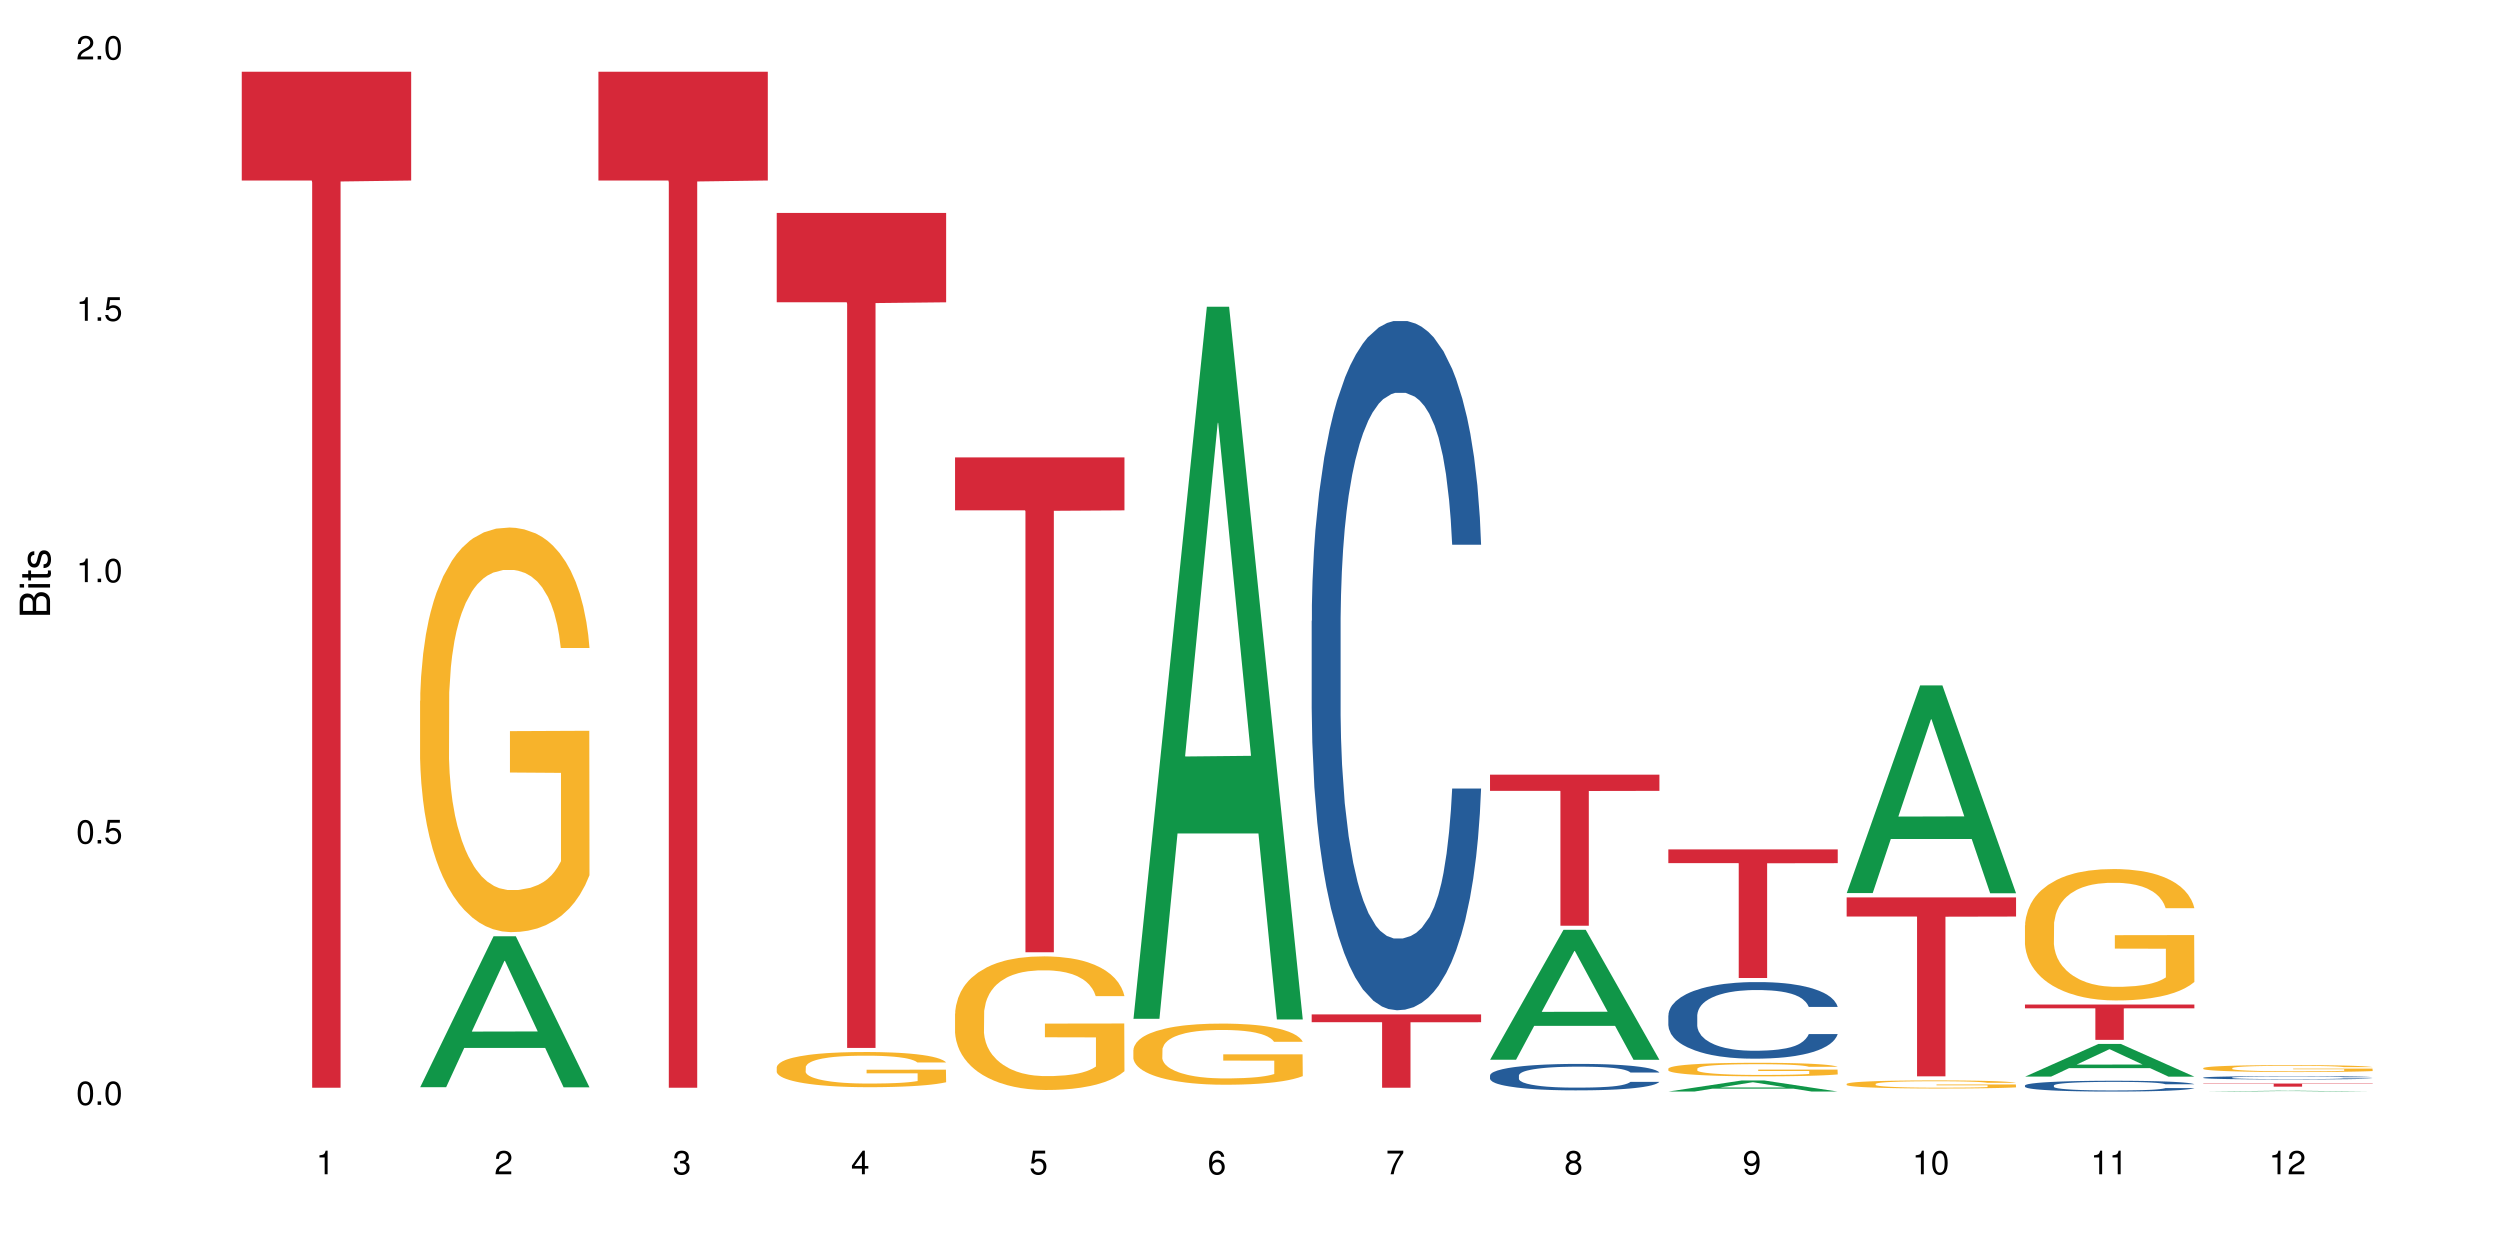 <?xml version="1.0" encoding="UTF-8"?>
<svg xmlns="http://www.w3.org/2000/svg" xmlns:xlink="http://www.w3.org/1999/xlink" width="720pt" height="360pt" viewBox="0 0 720 360" version="1.1">
<defs>
<g>
<symbol overflow="visible" id="glyph0-0">
<path style="stroke:none;" d=""/>
</symbol>
<symbol overflow="visible" id="glyph0-1">
<path style="stroke:none;" d="M 2.641 -6.797 C 2 -6.797 1.422 -6.531 1.078 -6.047 C 0.641 -5.453 0.406 -4.547 0.406 -3.297 C 0.406 -1 1.188 0.219 2.641 0.219 C 4.078 0.219 4.859 -1 4.859 -3.234 C 4.859 -4.562 4.656 -5.438 4.203 -6.047 C 3.844 -6.531 3.281 -6.797 2.641 -6.797 Z M 2.641 -6.047 C 3.547 -6.047 4 -5.125 4 -3.312 C 4 -1.375 3.562 -0.484 2.625 -0.484 C 1.734 -0.484 1.281 -1.422 1.281 -3.281 C 1.281 -5.141 1.734 -6.047 2.641 -6.047 Z M 2.641 -6.047 "/>
</symbol>
<symbol overflow="visible" id="glyph0-2">
<path style="stroke:none;" d="M 1.828 -1 L 0.828 -1 L 0.828 0 L 1.828 0 Z M 1.828 -1 "/>
</symbol>
<symbol overflow="visible" id="glyph0-3">
<path style="stroke:none;" d="M 4.562 -6.797 L 1.062 -6.797 L 0.547 -3.094 L 1.328 -3.094 C 1.719 -3.562 2.047 -3.734 2.578 -3.734 C 3.484 -3.734 4.062 -3.109 4.062 -2.094 C 4.062 -1.125 3.484 -0.531 2.578 -0.531 C 1.828 -0.531 1.375 -0.906 1.188 -1.672 L 0.328 -1.672 C 0.453 -1.109 0.547 -0.844 0.75 -0.594 C 1.125 -0.078 1.828 0.219 2.594 0.219 C 3.969 0.219 4.922 -0.781 4.922 -2.219 C 4.922 -3.562 4.031 -4.484 2.719 -4.484 C 2.25 -4.484 1.859 -4.359 1.469 -4.062 L 1.734 -5.969 L 4.562 -5.969 Z M 4.562 -6.797 "/>
</symbol>
<symbol overflow="visible" id="glyph0-4">
<path style="stroke:none;" d="M 2.484 -4.844 L 2.484 0 L 3.328 0 L 3.328 -6.797 L 2.766 -6.797 C 2.469 -5.75 2.281 -5.609 0.984 -5.453 L 0.984 -4.844 Z M 2.484 -4.844 "/>
</symbol>
<symbol overflow="visible" id="glyph0-5">
<path style="stroke:none;" d="M 4.859 -0.828 L 1.281 -0.828 C 1.359 -1.391 1.672 -1.75 2.5 -2.234 L 3.469 -2.75 C 4.406 -3.266 4.906 -3.969 4.906 -4.812 C 4.906 -5.375 4.672 -5.906 4.266 -6.266 C 3.859 -6.625 3.375 -6.797 2.719 -6.797 C 1.859 -6.797 1.219 -6.5 0.844 -5.922 C 0.609 -5.562 0.5 -5.125 0.484 -4.438 L 1.328 -4.438 C 1.359 -4.906 1.406 -5.188 1.531 -5.406 C 1.75 -5.812 2.188 -6.062 2.703 -6.062 C 3.469 -6.062 4.031 -5.516 4.031 -4.781 C 4.031 -4.25 3.719 -3.797 3.125 -3.438 L 2.234 -2.938 C 0.812 -2.141 0.406 -1.5 0.328 0 L 4.859 0 Z M 4.859 -0.828 "/>
</symbol>
<symbol overflow="visible" id="glyph0-6">
<path style="stroke:none;" d="M 2.125 -3.125 L 2.578 -3.125 C 3.516 -3.125 3.984 -2.703 3.984 -1.891 C 3.984 -1.031 3.469 -0.531 2.578 -0.531 C 1.656 -0.531 1.203 -0.984 1.156 -1.969 L 0.312 -1.969 C 0.344 -1.422 0.438 -1.078 0.609 -0.766 C 0.953 -0.109 1.625 0.219 2.547 0.219 C 3.953 0.219 4.859 -0.609 4.859 -1.906 C 4.859 -2.766 4.516 -3.25 3.703 -3.516 C 4.344 -3.766 4.656 -4.25 4.656 -4.938 C 4.656 -6.109 3.875 -6.797 2.578 -6.797 C 1.203 -6.797 0.484 -6.047 0.453 -4.609 L 1.297 -4.609 C 1.312 -5.016 1.344 -5.25 1.453 -5.453 C 1.641 -5.828 2.062 -6.062 2.594 -6.062 C 3.344 -6.062 3.797 -5.625 3.797 -4.906 C 3.797 -4.422 3.609 -4.141 3.25 -3.984 C 3.016 -3.891 2.719 -3.844 2.125 -3.844 Z M 2.125 -3.125 "/>
</symbol>
<symbol overflow="visible" id="glyph0-7">
<path style="stroke:none;" d="M 3.141 -1.625 L 3.141 0 L 3.984 0 L 3.984 -1.625 L 4.984 -1.625 L 4.984 -2.391 L 3.984 -2.391 L 3.984 -6.797 L 3.359 -6.797 L 0.266 -2.516 L 0.266 -1.625 Z M 3.141 -2.391 L 1 -2.391 L 3.141 -5.359 Z M 3.141 -2.391 "/>
</symbol>
<symbol overflow="visible" id="glyph0-8">
<path style="stroke:none;" d="M 4.781 -5.031 C 4.609 -6.141 3.891 -6.797 2.844 -6.797 C 2.094 -6.797 1.422 -6.438 1.031 -5.828 C 0.609 -5.172 0.406 -4.344 0.406 -3.094 C 0.406 -1.953 0.578 -1.234 0.984 -0.625 C 1.359 -0.078 1.953 0.219 2.703 0.219 C 3.984 0.219 4.922 -0.734 4.922 -2.078 C 4.922 -3.344 4.062 -4.234 2.844 -4.234 C 2.172 -4.234 1.641 -3.969 1.281 -3.469 C 1.281 -5.125 1.828 -6.047 2.797 -6.047 C 3.391 -6.047 3.797 -5.672 3.938 -5.031 Z M 2.734 -3.484 C 3.547 -3.484 4.062 -2.922 4.062 -2 C 4.062 -1.156 3.484 -0.531 2.703 -0.531 C 1.922 -0.531 1.328 -1.188 1.328 -2.047 C 1.328 -2.891 1.906 -3.484 2.734 -3.484 Z M 2.734 -3.484 "/>
</symbol>
<symbol overflow="visible" id="glyph0-9">
<path style="stroke:none;" d="M 4.984 -6.797 L 0.438 -6.797 L 0.438 -5.969 L 4.109 -5.969 C 2.5 -3.656 1.828 -2.234 1.328 0 L 2.219 0 C 2.594 -2.172 3.453 -4.047 4.984 -6.094 Z M 4.984 -6.797 "/>
</symbol>
<symbol overflow="visible" id="glyph0-10">
<path style="stroke:none;" d="M 3.75 -3.578 C 4.453 -4 4.688 -4.344 4.688 -4.984 C 4.688 -6.047 3.844 -6.797 2.641 -6.797 C 1.438 -6.797 0.594 -6.047 0.594 -4.984 C 0.594 -4.359 0.828 -4.016 1.516 -3.578 C 0.734 -3.203 0.359 -2.641 0.359 -1.891 C 0.359 -0.641 1.297 0.219 2.641 0.219 C 3.984 0.219 4.922 -0.641 4.922 -1.875 C 4.922 -2.641 4.531 -3.203 3.75 -3.578 Z M 2.641 -6.047 C 3.359 -6.047 3.812 -5.625 3.812 -4.969 C 3.812 -4.344 3.344 -3.922 2.641 -3.922 C 1.922 -3.922 1.453 -4.344 1.453 -4.984 C 1.453 -5.625 1.922 -6.047 2.641 -6.047 Z M 2.641 -3.203 C 3.484 -3.203 4.062 -2.672 4.062 -1.875 C 4.062 -1.062 3.484 -0.531 2.625 -0.531 C 1.797 -0.531 1.219 -1.078 1.219 -1.875 C 1.219 -2.672 1.797 -3.203 2.641 -3.203 Z M 2.641 -3.203 "/>
</symbol>
<symbol overflow="visible" id="glyph0-11">
<path style="stroke:none;" d="M 0.516 -1.547 C 0.672 -0.438 1.406 0.219 2.438 0.219 C 3.188 0.219 3.859 -0.141 4.266 -0.75 C 4.688 -1.406 4.891 -2.25 4.891 -3.484 C 4.891 -4.625 4.703 -5.359 4.312 -5.953 C 3.938 -6.5 3.344 -6.797 2.594 -6.797 C 1.297 -6.797 0.359 -5.844 0.359 -4.516 C 0.359 -3.25 1.234 -2.344 2.453 -2.344 C 3.094 -2.344 3.562 -2.578 4.016 -3.109 C 4 -1.453 3.469 -0.531 2.5 -0.531 C 1.906 -0.531 1.484 -0.906 1.359 -1.547 Z M 2.578 -6.062 C 3.375 -6.062 3.969 -5.406 3.969 -4.531 C 3.969 -3.688 3.375 -3.094 2.547 -3.094 C 1.734 -3.094 1.234 -3.672 1.234 -4.578 C 1.234 -5.438 1.797 -6.062 2.578 -6.062 Z M 2.578 -6.062 "/>
</symbol>
<symbol overflow="visible" id="glyph1-0">
<path style="stroke:none;" d=""/>
</symbol>
<symbol overflow="visible" id="glyph1-1">
<path style="stroke:none;" d="M 0 -0.953 L 0 -4.891 C 0 -5.719 -0.234 -6.344 -0.734 -6.797 C -1.188 -7.234 -1.812 -7.469 -2.5 -7.469 C -3.547 -7.469 -4.188 -7 -4.625 -5.875 C -4.984 -6.672 -5.641 -7.094 -6.531 -7.094 C -7.156 -7.094 -7.734 -6.859 -8.141 -6.391 C -8.562 -5.938 -8.75 -5.344 -8.75 -4.5 L -8.75 -0.953 Z M -4.984 -2.062 L -7.766 -2.062 L -7.766 -4.219 C -7.766 -4.844 -7.688 -5.203 -7.453 -5.5 C -7.219 -5.812 -6.859 -5.969 -6.375 -5.969 C -5.906 -5.969 -5.531 -5.812 -5.297 -5.5 C -5.062 -5.203 -4.984 -4.844 -4.984 -4.219 Z M -0.984 -2.062 L -4 -2.062 L -4 -4.781 C -4 -5.328 -3.859 -5.688 -3.578 -5.953 C -3.297 -6.219 -2.922 -6.359 -2.484 -6.359 C -2.062 -6.359 -1.688 -6.219 -1.406 -5.953 C -1.109 -5.688 -0.984 -5.328 -0.984 -4.781 Z M -0.984 -2.062 "/>
</symbol>
<symbol overflow="visible" id="glyph1-2">
<path style="stroke:none;" d="M -6.281 -1.797 L -6.281 -0.797 L 0 -0.797 L 0 -1.797 Z M -8.75 -1.797 L -8.75 -0.797 L -7.484 -0.797 L -7.484 -1.797 Z M -8.75 -1.797 "/>
</symbol>
<symbol overflow="visible" id="glyph1-3">
<path style="stroke:none;" d="M -6.281 -3.047 L -6.281 -2.016 L -8.016 -2.016 L -8.016 -1.016 L -6.281 -1.016 L -6.281 -0.172 L -5.469 -0.172 L -5.469 -1.016 L -0.719 -1.016 C -0.078 -1.016 0.281 -1.453 0.281 -2.234 C 0.281 -2.469 0.25 -2.719 0.188 -3.047 L -0.641 -3.047 C -0.609 -2.922 -0.594 -2.766 -0.594 -2.562 C -0.594 -2.141 -0.719 -2.016 -1.156 -2.016 L -5.469 -2.016 L -5.469 -3.047 Z M -6.281 -3.047 "/>
</symbol>
<symbol overflow="visible" id="glyph1-4">
<path style="stroke:none;" d="M -4.531 -5.25 C -5.766 -5.25 -6.469 -4.422 -6.469 -2.969 C -6.469 -1.516 -5.719 -0.562 -4.547 -0.562 C -3.562 -0.562 -3.094 -1.062 -2.734 -2.562 L -2.516 -3.484 C -2.344 -4.188 -2.094 -4.469 -1.625 -4.469 C -1.047 -4.469 -0.641 -3.875 -0.641 -3 C -0.641 -2.453 -0.797 -2 -1.062 -1.75 C -1.25 -1.594 -1.422 -1.531 -1.875 -1.469 L -1.875 -0.406 C -0.422 -0.453 0.281 -1.266 0.281 -2.922 C 0.281 -4.5 -0.5 -5.516 -1.719 -5.516 C -2.656 -5.516 -3.172 -4.984 -3.469 -3.734 L -3.703 -2.766 C -3.891 -1.953 -4.156 -1.609 -4.594 -1.609 C -5.172 -1.609 -5.547 -2.125 -5.547 -2.938 C -5.547 -3.75 -5.203 -4.172 -4.531 -4.203 Z M -4.531 -5.25 "/>
</symbol>
</g>
</defs>
<g id="surface7812">
<rect x="0" y="0" width="720" height="360" style="fill:rgb(100%,100%,100%);fill-opacity:1;stroke:none;"/>
<path style=" stroke:none;fill-rule:nonzero;fill:rgb(83.922%,15.686%,22.353%);fill-opacity:1;" d="M 69.629 20.668 L 118.418 20.668 L 118.418 51.992 L 98.086 52.266 L 98.086 313.277 L 89.902 313.277 L 89.902 52.539 L 89.785 51.992 L 69.629 51.992 Z M 69.629 20.668 "/>
<path style=" stroke:none;fill-rule:nonzero;fill:rgb(6.275%,58.824%,28.235%);fill-opacity:1;" d="M 120.984 313.117 L 121.039 313.074 L 142.148 269.637 L 148.559 269.637 L 169.773 313.156 L 162.32 313.156 L 157.004 301.797 L 133.703 301.797 L 128.492 313.117 L 120.984 313.117 L 135.945 297.098 L 154.867 297.059 L 145.434 276.75 L 145.328 276.707 L 145.223 276.832 L 135.895 297.059 L 135.945 297.098 Z M 120.984 313.117 "/>
<path style=" stroke:none;fill-rule:nonzero;fill:rgb(96.863%,70.196%,16.863%);fill-opacity:1;" d="M 120.984 201.84 L 121.047 201.734 L 121.047 199.605 L 121.281 194.816 L 121.879 188.219 L 122.652 182.789 L 123.484 178.531 L 124.02 176.297 L 124.914 173.105 L 125.688 170.766 L 127.648 165.977 L 130.148 161.504 L 131.516 159.59 L 133.062 157.781 L 135.266 155.758 L 136.277 155.012 L 139.371 153.312 L 142.883 152.246 L 146.75 151.926 L 148.535 152.035 L 150.973 152.461 L 154.305 153.629 L 156.207 154.695 L 157.695 155.758 L 159.242 157.141 L 161.148 159.27 L 162.934 161.824 L 164.359 164.379 L 165.789 167.57 L 166.977 170.977 L 167.988 174.703 L 168.883 179.172 L 169.418 182.895 L 169.773 186.621 L 161.504 186.621 L 161.027 182.895 L 160.492 180.023 L 159.602 176.512 L 158.707 173.957 L 157.816 171.934 L 156.148 169.168 L 154.723 167.465 L 152.938 165.977 L 151.211 165.016 L 149.246 164.379 L 148.059 164.164 L 144.902 164.164 L 142.047 164.91 L 140.383 165.762 L 139.191 166.613 L 137.527 168.211 L 136.516 169.488 L 135.918 170.34 L 134.133 173.637 L 132.945 176.617 L 132.289 178.641 L 131.457 181.832 L 130.863 184.707 L 130.207 188.961 L 129.852 192.156 L 129.375 199.391 L 129.316 218.547 L 129.492 222.59 L 129.852 226.953 L 130.328 230.785 L 131.039 234.828 L 131.754 237.918 L 133.004 242.066 L 134.074 244.832 L 134.906 246.645 L 136.516 249.516 L 137.168 250.473 L 138.715 252.391 L 140.324 253.879 L 142.285 255.156 L 143.773 255.793 L 146.152 256.328 L 149.188 256.328 L 152.758 255.688 L 155.02 254.836 L 156.566 253.984 L 157.578 253.242 L 158.828 252.07 L 159.719 251.008 L 160.551 249.836 L 161.562 248.027 L 161.562 222.59 L 146.867 222.484 L 146.867 210.566 L 169.715 210.461 L 169.773 252.07 L 168.523 254.945 L 166.977 257.711 L 165.492 259.84 L 163.941 261.648 L 161.742 263.672 L 159.957 264.945 L 157.219 266.438 L 154.723 267.395 L 152.102 268.035 L 149.781 268.352 L 147.047 268.461 L 144.605 268.246 L 141.988 267.609 L 139.906 266.758 L 138.004 265.691 L 136.098 264.309 L 133.719 262.074 L 132.172 260.266 L 130.566 258.031 L 128.957 255.371 L 127.531 252.496 L 126.578 250.262 L 125.625 247.707 L 124.613 244.516 L 123.664 240.895 L 122.949 237.598 L 122.293 233.871 L 121.82 230.359 L 121.344 225.57 L 121.105 221.738 L 120.984 218.441 Z M 120.984 201.84 "/>
<path style=" stroke:none;fill-rule:nonzero;fill:rgb(83.922%,15.686%,22.353%);fill-opacity:1;" d="M 172.344 20.664 L 221.129 20.664 L 221.129 51.984 L 200.797 52.262 L 200.797 313.277 L 192.617 313.277 L 192.617 52.535 L 192.496 51.984 L 172.344 51.984 Z M 172.344 20.664 "/>
<path style=" stroke:none;fill-rule:nonzero;fill:rgb(96.863%,70.196%,16.863%);fill-opacity:1;" d="M 223.699 307.32 L 223.758 307.312 L 223.758 307.125 L 223.996 306.711 L 224.59 306.137 L 225.363 305.664 L 226.195 305.293 L 226.734 305.098 L 227.625 304.82 L 228.398 304.617 L 230.363 304.203 L 232.859 303.812 L 234.23 303.645 L 235.777 303.488 L 237.977 303.312 L 238.988 303.25 L 242.082 303.102 L 245.594 303.008 L 249.461 302.98 L 251.246 302.988 L 253.684 303.027 L 257.016 303.129 L 258.922 303.219 L 260.41 303.312 L 261.957 303.434 L 263.859 303.617 L 265.645 303.84 L 267.074 304.062 L 268.5 304.34 L 269.691 304.637 L 270.703 304.961 L 271.594 305.348 L 272.129 305.672 L 272.488 305.996 L 264.215 305.996 L 263.742 305.672 L 263.203 305.422 L 262.312 305.117 L 261.422 304.895 L 260.527 304.719 L 258.863 304.48 L 257.434 304.332 L 255.648 304.203 L 253.922 304.117 L 251.961 304.062 L 250.77 304.043 L 247.617 304.043 L 244.762 304.109 L 243.094 304.184 L 241.906 304.258 L 240.238 304.395 L 239.227 304.508 L 238.633 304.582 L 236.848 304.867 L 235.656 305.129 L 235.004 305.305 L 234.168 305.582 L 233.574 305.832 L 232.922 306.199 L 232.562 306.477 L 232.086 307.109 L 232.027 308.773 L 232.207 309.125 L 232.562 309.504 L 233.039 309.836 L 233.754 310.188 L 234.469 310.457 L 235.719 310.82 L 236.789 311.059 L 237.621 311.215 L 239.227 311.465 L 239.883 311.551 L 241.43 311.715 L 243.035 311.848 L 245 311.957 L 246.484 312.012 L 248.867 312.059 L 251.898 312.059 L 255.469 312.004 L 257.73 311.93 L 259.277 311.855 L 260.289 311.789 L 261.539 311.688 L 262.43 311.598 L 263.266 311.492 L 264.277 311.336 L 264.277 309.125 L 249.578 309.117 L 249.578 308.078 L 272.426 308.07 L 272.488 311.688 L 271.238 311.938 L 269.691 312.18 L 268.203 312.363 L 266.656 312.52 L 264.453 312.695 L 262.668 312.809 L 259.934 312.938 L 257.434 313.02 L 254.816 313.078 L 252.496 313.105 L 249.758 313.113 L 247.32 313.094 L 244.699 313.039 L 242.617 312.965 L 240.715 312.871 L 238.812 312.754 L 236.43 312.559 L 234.883 312.402 L 233.277 312.207 L 231.672 311.977 L 230.242 311.727 L 229.293 311.531 L 228.34 311.309 L 227.328 311.031 L 226.375 310.715 L 225.66 310.43 L 225.008 310.105 L 224.531 309.801 L 224.055 309.383 L 223.816 309.051 L 223.699 308.766 Z M 223.699 307.32 "/>
<path style=" stroke:none;fill-rule:nonzero;fill:rgb(83.922%,15.686%,22.353%);fill-opacity:1;" d="M 223.699 61.32 L 272.488 61.32 L 272.488 87.062 L 252.152 87.285 L 252.152 301.801 L 243.973 301.801 L 243.973 87.512 L 243.855 87.062 L 223.699 87.062 Z M 223.699 61.32 "/>
<path style=" stroke:none;fill-rule:nonzero;fill:rgb(96.863%,70.196%,16.863%);fill-opacity:1;" d="M 275.055 291.914 L 275.113 291.879 L 275.113 291.176 L 275.352 289.594 L 275.945 287.414 L 276.719 285.625 L 277.555 284.219 L 278.09 283.48 L 278.98 282.426 L 279.754 281.652 L 281.719 280.07 L 284.219 278.594 L 285.586 277.961 L 287.133 277.363 L 289.336 276.695 L 290.344 276.449 L 293.438 275.887 L 296.949 275.535 L 300.816 275.43 L 302.602 275.465 L 305.043 275.605 L 308.375 275.992 L 310.277 276.344 L 311.766 276.695 L 313.312 277.152 L 315.215 277.855 L 317 278.699 L 318.43 279.543 L 319.855 280.598 L 321.047 281.723 L 322.059 282.953 L 322.949 284.43 L 323.484 285.66 L 323.844 286.891 L 315.574 286.891 L 315.098 285.66 L 314.562 284.711 L 313.668 283.551 L 312.777 282.707 L 311.883 282.039 L 310.219 281.125 L 308.789 280.562 L 307.004 280.07 L 305.281 279.754 L 303.316 279.543 L 302.125 279.473 L 298.973 279.473 L 296.117 279.719 L 294.449 280 L 293.262 280.281 L 291.594 280.809 L 290.582 281.23 L 289.988 281.512 L 288.203 282.602 L 287.012 283.586 L 286.359 284.254 L 285.527 285.309 L 284.93 286.258 L 284.277 287.66 L 283.918 288.715 L 283.445 291.105 L 283.383 297.434 L 283.562 298.77 L 283.918 300.211 L 284.395 301.477 L 285.109 302.812 L 285.824 303.828 L 287.074 305.199 L 288.145 306.113 L 288.977 306.711 L 290.582 307.66 L 291.238 307.977 L 292.785 308.609 L 294.391 309.102 L 296.355 309.523 L 297.844 309.734 L 300.223 309.91 L 303.258 309.91 L 306.828 309.699 L 309.086 309.418 L 310.633 309.137 L 311.645 308.891 L 312.895 308.504 L 313.789 308.152 L 314.621 307.766 L 315.633 307.168 L 315.633 298.77 L 300.938 298.734 L 300.938 294.797 L 323.785 294.762 L 323.844 308.504 L 322.594 309.453 L 321.047 310.367 L 319.559 311.07 L 318.012 311.668 L 315.812 312.336 L 314.027 312.758 L 311.289 313.25 L 308.789 313.566 L 306.172 313.777 L 303.852 313.883 L 301.113 313.918 L 298.676 313.848 L 296.059 313.637 L 293.977 313.355 L 292.07 313.004 L 290.168 312.547 L 287.789 311.809 L 286.238 311.211 L 284.633 310.473 L 283.027 309.594 L 281.598 308.645 L 280.648 307.906 L 279.695 307.062 L 278.684 306.008 L 277.73 304.812 L 277.02 303.723 L 276.363 302.496 L 275.887 301.336 L 275.41 299.754 L 275.172 298.488 L 275.055 297.398 Z M 275.055 291.914 "/>
<path style=" stroke:none;fill-rule:nonzero;fill:rgb(83.922%,15.686%,22.353%);fill-opacity:1;" d="M 275.055 131.727 L 323.844 131.727 L 323.844 146.98 L 303.508 147.113 L 303.508 274.25 L 295.328 274.25 L 295.328 147.25 L 295.211 146.98 L 275.055 146.98 Z M 275.055 131.727 "/>
<path style=" stroke:none;fill-rule:nonzero;fill:rgb(6.275%,58.824%,28.235%);fill-opacity:1;" d="M 326.41 293.422 L 326.465 293.227 L 347.574 88.348 L 353.984 88.348 L 375.199 293.613 L 367.746 293.613 L 362.43 240.031 L 339.129 240.031 L 333.918 293.422 L 326.41 293.422 L 341.371 217.867 L 360.293 217.676 L 350.855 121.883 L 350.754 121.691 L 350.648 122.27 L 341.32 217.676 L 341.371 217.867 Z M 326.41 293.422 "/>
<path style=" stroke:none;fill-rule:nonzero;fill:rgb(96.863%,70.196%,16.863%);fill-opacity:1;" d="M 326.41 302.336 L 326.469 302.32 L 326.469 302 L 326.707 301.277 L 327.305 300.277 L 328.078 299.457 L 328.91 298.816 L 329.445 298.477 L 330.336 297.996 L 331.109 297.641 L 333.074 296.918 L 335.574 296.242 L 336.941 295.953 L 338.488 295.68 L 340.691 295.371 L 341.703 295.262 L 344.797 295.004 L 348.305 294.84 L 352.172 294.793 L 353.957 294.809 L 356.398 294.875 L 359.73 295.051 L 361.633 295.211 L 363.121 295.371 L 364.668 295.582 L 366.57 295.902 L 368.355 296.289 L 369.785 296.676 L 371.215 297.156 L 372.402 297.672 L 373.414 298.234 L 374.309 298.91 L 374.844 299.473 L 375.199 300.039 L 366.93 300.039 L 366.453 299.473 L 365.918 299.039 L 365.023 298.508 L 364.133 298.125 L 363.238 297.816 L 361.574 297.398 L 360.145 297.141 L 358.359 296.918 L 356.637 296.773 L 354.672 296.676 L 353.484 296.645 L 350.328 296.645 L 347.473 296.754 L 345.809 296.883 L 344.617 297.012 L 342.953 297.254 L 341.941 297.449 L 341.344 297.574 L 339.559 298.074 L 338.371 298.523 L 337.715 298.832 L 336.883 299.312 L 336.289 299.746 L 335.633 300.391 L 335.277 300.875 L 334.801 301.969 L 334.742 304.863 L 334.918 305.473 L 335.277 306.133 L 335.754 306.711 L 336.465 307.324 L 337.18 307.789 L 338.43 308.418 L 339.5 308.836 L 340.332 309.109 L 341.941 309.543 L 342.594 309.688 L 344.141 309.977 L 345.746 310.203 L 347.711 310.395 L 349.199 310.492 L 351.578 310.574 L 354.613 310.574 L 358.184 310.477 L 360.445 310.348 L 361.992 310.219 L 363.004 310.105 L 364.25 309.93 L 365.145 309.77 L 365.977 309.594 L 366.988 309.32 L 366.988 305.473 L 352.293 305.457 L 352.293 303.656 L 375.141 303.641 L 375.199 309.93 L 373.949 310.363 L 372.402 310.781 L 370.914 311.105 L 369.367 311.379 L 367.168 311.684 L 365.383 311.875 L 362.645 312.102 L 360.145 312.246 L 357.527 312.344 L 355.207 312.391 L 352.473 312.406 L 350.031 312.375 L 347.414 312.277 L 345.332 312.148 L 343.426 311.988 L 341.523 311.781 L 339.145 311.441 L 337.598 311.168 L 335.988 310.832 L 334.383 310.43 L 332.957 309.996 L 332.004 309.656 L 331.051 309.27 L 330.039 308.789 L 329.09 308.242 L 328.375 307.742 L 327.719 307.18 L 327.242 306.648 L 326.77 305.926 L 326.531 305.344 L 326.41 304.848 Z M 326.41 302.336 "/>
<path style=" stroke:none;fill-rule:nonzero;fill:rgb(14.51%,36.078%,60%);fill-opacity:1;" d="M 377.766 178.832 L 377.828 178.648 L 377.828 174.297 L 378.004 167.398 L 378.422 158.691 L 378.84 152.703 L 379.91 142 L 381.395 131.656 L 382.945 123.672 L 384.074 118.957 L 385.086 115.328 L 387.406 108.613 L 388.895 105.168 L 390.5 102.082 L 392.465 98.996 L 393.891 97.184 L 397.105 94.281 L 399.484 93.012 L 401.328 92.465 L 405.316 92.465 L 407.695 93.191 L 409.422 94.098 L 411.324 95.551 L 412.93 97.184 L 415.727 101.176 L 418.227 106.254 L 419.355 109.156 L 421.141 114.781 L 422.508 120.227 L 423.461 124.945 L 424.531 131.656 L 425.484 139.82 L 426.199 149.074 L 426.555 156.875 L 418.227 156.875 L 417.809 149.621 L 417.332 143.996 L 416.441 136.555 L 415.547 131.293 L 414.301 126.031 L 413.168 122.586 L 411.621 119.137 L 410.254 116.961 L 408.824 115.328 L 407.457 114.238 L 404.84 113.148 L 401.805 113.148 L 400.676 113.512 L 398.352 114.965 L 397.105 116.234 L 395.32 118.773 L 394.07 121.133 L 392.582 124.762 L 391.57 127.848 L 390.32 132.562 L 389.43 136.738 L 388.418 142.723 L 387.824 147.262 L 387.285 152.34 L 386.812 158.328 L 386.453 164.68 L 386.215 171.391 L 386.098 177.922 L 386.098 206.047 L 386.215 212.578 L 386.512 220.199 L 387.285 231.266 L 388.418 240.883 L 389.727 248.504 L 390.977 253.945 L 391.691 256.488 L 392.641 259.391 L 394.129 263.02 L 396.27 266.648 L 397.52 268.098 L 399.426 269.551 L 401.387 270.277 L 404.004 270.277 L 406.328 269.551 L 407.875 268.645 L 409.48 267.191 L 411.68 264.109 L 413.051 261.203 L 414.238 257.758 L 415.133 254.309 L 415.727 251.406 L 416.621 245.781 L 417.332 239.613 L 417.867 233.262 L 418.227 227.094 L 426.555 227.094 L 426.199 234.352 L 425.664 241.426 L 425.129 246.688 L 424.293 253.039 L 423.344 258.664 L 421.973 265.016 L 420.844 269.188 L 419.355 273.723 L 417.988 277.172 L 416.5 280.254 L 414.301 283.883 L 412.871 285.699 L 411.324 287.332 L 409.48 288.785 L 407.16 290.055 L 404.66 290.777 L 402.34 290.961 L 399.84 290.598 L 397.996 289.871 L 395.559 288.238 L 392.523 284.973 L 390.32 281.527 L 388.598 278.078 L 387.109 274.449 L 385.441 269.551 L 383.301 261.566 L 381.992 255.398 L 381.098 250.316 L 380.086 243.242 L 379.375 236.891 L 378.539 226.73 L 377.945 213.848 L 377.766 203.871 Z M 377.766 178.832 "/>
<path style=" stroke:none;fill-rule:nonzero;fill:rgb(83.922%,15.686%,22.353%);fill-opacity:1;" d="M 377.766 292.141 L 426.555 292.141 L 426.555 294.402 L 406.223 294.422 L 406.223 313.27 L 398.043 313.27 L 398.043 294.441 L 397.922 294.402 L 377.766 294.402 Z M 377.766 292.141 "/>
<path style=" stroke:none;fill-rule:nonzero;fill:rgb(6.275%,58.824%,28.235%);fill-opacity:1;" d="M 429.125 305.195 L 429.176 305.16 L 450.285 267.789 L 456.695 267.789 L 477.91 305.23 L 470.457 305.23 L 465.141 295.457 L 441.84 295.457 L 436.629 305.195 L 429.125 305.195 L 444.082 291.414 L 463.004 291.379 L 453.57 273.906 L 453.465 273.871 L 453.359 273.977 L 444.031 291.379 L 444.082 291.414 Z M 429.125 305.195 "/>
<path style=" stroke:none;fill-rule:nonzero;fill:rgb(14.51%,36.078%,60%);fill-opacity:1;" d="M 429.125 309.723 L 429.184 309.719 L 429.184 309.551 L 429.363 309.285 L 429.777 308.949 L 430.195 308.723 L 431.266 308.309 L 432.754 307.914 L 434.301 307.605 L 435.43 307.426 L 436.441 307.285 L 438.762 307.027 L 440.25 306.895 L 441.855 306.777 L 443.82 306.66 L 445.246 306.59 L 448.461 306.48 L 450.84 306.43 L 452.684 306.41 L 456.672 306.41 L 459.051 306.438 L 460.777 306.473 L 462.68 306.527 L 464.285 306.59 L 467.082 306.742 L 469.582 306.938 L 470.711 307.051 L 472.496 307.266 L 473.867 307.473 L 474.816 307.656 L 475.891 307.914 L 476.84 308.227 L 477.555 308.582 L 477.91 308.883 L 469.582 308.883 L 469.164 308.602 L 468.691 308.387 L 467.797 308.102 L 466.906 307.898 L 465.656 307.699 L 464.523 307.566 L 462.977 307.434 L 461.609 307.348 L 460.18 307.285 L 458.812 307.246 L 456.195 307.203 L 453.16 307.203 L 452.031 307.219 L 449.711 307.273 L 448.461 307.32 L 446.676 307.418 L 445.426 307.508 L 443.938 307.648 L 442.926 307.766 L 441.676 307.949 L 440.785 308.109 L 439.773 308.34 L 439.18 308.512 L 438.645 308.707 L 438.168 308.938 L 437.809 309.18 L 437.57 309.438 L 437.453 309.688 L 437.453 310.77 L 437.57 311.02 L 437.871 311.312 L 438.645 311.738 L 439.773 312.105 L 441.082 312.398 L 442.332 312.605 L 443.047 312.703 L 443.996 312.816 L 445.484 312.957 L 447.629 313.094 L 448.875 313.148 L 450.781 313.207 L 452.746 313.234 L 455.363 313.234 L 457.684 313.207 L 459.23 313.172 L 460.836 313.117 L 463.039 312.996 L 464.406 312.887 L 465.598 312.754 L 466.488 312.621 L 467.082 312.508 L 467.977 312.293 L 468.691 312.059 L 469.227 311.812 L 469.582 311.578 L 477.91 311.578 L 477.555 311.855 L 477.02 312.125 L 476.484 312.328 L 475.652 312.574 L 474.699 312.789 L 473.332 313.031 L 472.199 313.191 L 470.711 313.367 L 469.344 313.5 L 467.855 313.617 L 465.656 313.758 L 464.227 313.824 L 462.68 313.887 L 460.836 313.945 L 458.516 313.992 L 456.016 314.02 L 453.695 314.027 L 451.195 314.016 L 449.352 313.984 L 446.914 313.922 L 443.879 313.797 L 441.676 313.664 L 439.953 313.535 L 438.465 313.395 L 436.797 313.207 L 434.656 312.898 L 433.348 312.664 L 432.457 312.469 L 431.445 312.195 L 430.73 311.953 L 429.898 311.562 L 429.301 311.066 L 429.125 310.684 Z M 429.125 309.723 "/>
<path style=" stroke:none;fill-rule:nonzero;fill:rgb(83.922%,15.686%,22.353%);fill-opacity:1;" d="M 429.125 223.109 L 477.91 223.109 L 477.91 227.766 L 457.578 227.805 L 457.578 266.609 L 449.398 266.609 L 449.398 227.848 L 449.277 227.766 L 429.125 227.766 Z M 429.125 223.109 "/>
<path style=" stroke:none;fill-rule:nonzero;fill:rgb(6.275%,58.824%,28.235%);fill-opacity:1;" d="M 480.48 314.367 L 480.531 314.363 L 501.641 311.168 L 508.055 311.168 L 529.27 314.371 L 521.812 314.371 L 516.496 313.535 L 493.199 313.535 L 487.984 314.367 L 480.48 314.367 L 495.438 313.188 L 514.359 313.184 L 504.926 311.691 L 504.82 311.688 L 504.719 311.695 L 495.387 313.184 L 495.438 313.188 Z M 480.48 314.367 "/>
<path style=" stroke:none;fill-rule:nonzero;fill:rgb(14.51%,36.078%,60%);fill-opacity:1;" d="M 480.48 292.445 L 480.539 292.422 L 480.539 291.941 L 480.719 291.176 L 481.133 290.207 L 481.551 289.539 L 482.621 288.352 L 484.109 287.203 L 485.656 286.316 L 486.785 285.793 L 487.797 285.387 L 490.117 284.641 L 491.605 284.258 L 493.211 283.918 L 495.176 283.574 L 496.605 283.371 L 499.816 283.051 L 502.195 282.91 L 504.039 282.848 L 508.027 282.848 L 510.406 282.93 L 512.133 283.031 L 514.035 283.191 L 515.645 283.371 L 518.441 283.816 L 520.938 284.379 L 522.07 284.703 L 523.855 285.328 L 525.223 285.934 L 526.176 286.457 L 527.246 287.203 L 528.195 288.109 L 528.91 289.137 L 529.27 290.004 L 520.938 290.004 L 520.523 289.199 L 520.047 288.574 L 519.152 287.746 L 518.262 287.164 L 517.012 286.578 L 515.883 286.195 L 514.336 285.812 L 512.965 285.57 L 511.539 285.387 L 510.168 285.266 L 507.551 285.145 L 504.516 285.145 L 503.387 285.188 L 501.066 285.348 L 499.816 285.488 L 498.031 285.77 L 496.781 286.035 L 495.293 286.438 L 494.285 286.777 L 493.035 287.305 L 492.141 287.766 L 491.129 288.434 L 490.535 288.938 L 490 289.5 L 489.523 290.164 L 489.168 290.871 L 488.93 291.617 L 488.809 292.344 L 488.809 295.469 L 488.93 296.195 L 489.227 297.039 L 490 298.27 L 491.129 299.34 L 492.438 300.184 L 493.688 300.789 L 494.402 301.07 L 495.355 301.395 L 496.84 301.797 L 498.984 302.199 L 500.234 302.363 L 502.137 302.523 L 504.102 302.605 L 506.719 302.605 L 509.039 302.523 L 510.586 302.422 L 512.191 302.262 L 514.395 301.918 L 515.762 301.598 L 516.953 301.215 L 517.844 300.828 L 518.441 300.508 L 519.332 299.883 L 520.047 299.195 L 520.582 298.492 L 520.938 297.805 L 529.27 297.805 L 528.91 298.613 L 528.375 299.398 L 527.84 299.984 L 527.008 300.688 L 526.055 301.312 L 524.688 302.02 L 523.555 302.484 L 522.07 302.988 L 520.699 303.371 L 519.215 303.711 L 517.012 304.117 L 515.582 304.316 L 514.035 304.5 L 512.191 304.66 L 509.871 304.801 L 507.371 304.883 L 505.051 304.902 L 502.555 304.863 L 500.711 304.781 L 498.27 304.602 L 495.234 304.238 L 493.035 303.855 L 491.309 303.473 L 489.82 303.066 L 488.156 302.523 L 486.012 301.637 L 484.703 300.949 L 483.812 300.387 L 482.801 299.602 L 482.086 298.895 L 481.254 297.766 L 480.656 296.336 L 480.48 295.227 Z M 480.48 292.445 "/>
<path style=" stroke:none;fill-rule:nonzero;fill:rgb(96.863%,70.196%,16.863%);fill-opacity:1;" d="M 480.48 307.754 L 480.539 307.75 L 480.539 307.68 L 480.777 307.52 L 481.371 307.297 L 482.145 307.117 L 482.98 306.973 L 483.516 306.898 L 484.406 306.793 L 485.18 306.711 L 487.145 306.551 L 489.641 306.402 L 491.012 306.34 L 492.559 306.277 L 494.758 306.211 L 495.77 306.184 L 498.863 306.129 L 502.375 306.094 L 506.242 306.082 L 508.027 306.086 L 510.465 306.098 L 513.797 306.137 L 515.703 306.176 L 517.191 306.211 L 518.738 306.258 L 520.641 306.328 L 522.426 306.414 L 523.855 306.5 L 525.281 306.605 L 526.473 306.719 L 527.484 306.844 L 528.375 306.996 L 528.91 307.121 L 529.27 307.246 L 520.996 307.246 L 520.523 307.121 L 519.988 307.023 L 519.094 306.906 L 518.203 306.82 L 517.309 306.754 L 515.645 306.66 L 514.215 306.602 L 512.43 306.551 L 510.703 306.52 L 508.742 306.5 L 507.551 306.492 L 504.398 306.492 L 501.543 306.516 L 499.875 306.547 L 498.688 306.574 L 497.02 306.629 L 496.008 306.672 L 495.414 306.699 L 493.629 306.809 L 492.438 306.91 L 491.785 306.977 L 490.953 307.082 L 490.355 307.18 L 489.703 307.324 L 489.344 307.43 L 488.867 307.672 L 488.809 308.312 L 488.988 308.449 L 489.344 308.598 L 489.82 308.723 L 490.535 308.859 L 491.25 308.965 L 492.5 309.102 L 493.57 309.195 L 494.402 309.254 L 496.008 309.352 L 496.664 309.383 L 498.211 309.449 L 499.816 309.5 L 501.781 309.543 L 503.266 309.562 L 505.648 309.582 L 508.684 309.582 L 512.25 309.559 L 514.512 309.531 L 516.059 309.504 L 517.07 309.477 L 518.32 309.438 L 519.215 309.402 L 520.047 309.363 L 521.059 309.301 L 521.059 308.449 L 506.363 308.445 L 506.363 308.047 L 529.207 308.043 L 529.27 309.438 L 528.02 309.535 L 526.473 309.625 L 524.984 309.699 L 523.438 309.758 L 521.234 309.828 L 519.449 309.871 L 516.715 309.918 L 514.215 309.953 L 511.598 309.973 L 509.277 309.984 L 506.539 309.988 L 504.102 309.98 L 501.484 309.957 L 499.398 309.93 L 497.496 309.895 L 495.594 309.848 L 493.211 309.773 L 491.664 309.711 L 490.059 309.637 L 488.453 309.547 L 487.023 309.453 L 486.074 309.379 L 485.121 309.293 L 484.109 309.184 L 483.156 309.062 L 482.441 308.953 L 481.789 308.828 L 481.312 308.711 L 480.836 308.551 L 480.598 308.422 L 480.48 308.312 Z M 480.48 307.754 "/>
<path style=" stroke:none;fill-rule:nonzero;fill:rgb(83.922%,15.686%,22.353%);fill-opacity:1;" d="M 480.48 244.621 L 529.27 244.621 L 529.27 248.59 L 508.934 248.625 L 508.934 281.668 L 500.754 281.668 L 500.754 248.656 L 500.637 248.59 L 480.48 248.59 Z M 480.48 244.621 "/>
<path style=" stroke:none;fill-rule:nonzero;fill:rgb(6.275%,58.824%,28.235%);fill-opacity:1;" d="M 531.836 257.211 L 531.887 257.156 L 553 197.391 L 559.41 197.391 L 580.625 257.27 L 573.172 257.27 L 567.855 241.637 L 544.555 241.637 L 539.344 257.211 L 531.836 257.211 L 546.797 235.172 L 565.719 235.117 L 556.281 207.172 L 556.18 207.117 L 556.074 207.285 L 546.742 235.117 L 546.797 235.172 Z M 531.836 257.211 "/>
<path style=" stroke:none;fill-rule:nonzero;fill:rgb(96.863%,70.196%,16.863%);fill-opacity:1;" d="M 531.836 312.156 L 531.895 312.156 L 531.895 312.113 L 532.133 312.016 L 532.727 311.883 L 533.5 311.777 L 534.336 311.691 L 534.871 311.645 L 535.762 311.582 L 536.535 311.535 L 538.5 311.438 L 541 311.348 L 542.367 311.312 L 543.914 311.273 L 546.117 311.234 L 547.129 311.219 L 550.223 311.184 L 553.73 311.164 L 557.598 311.156 L 559.383 311.16 L 561.824 311.168 L 565.156 311.191 L 567.059 311.215 L 568.547 311.234 L 570.094 311.262 L 571.996 311.305 L 573.781 311.355 L 575.211 311.406 L 576.637 311.473 L 577.828 311.539 L 578.84 311.613 L 579.73 311.703 L 580.266 311.777 L 580.625 311.852 L 572.355 311.852 L 571.879 311.777 L 571.344 311.719 L 570.449 311.648 L 569.559 311.598 L 568.664 311.559 L 567 311.504 L 565.57 311.469 L 563.785 311.438 L 562.062 311.418 L 560.098 311.406 L 558.906 311.402 L 555.754 311.402 L 552.898 311.418 L 551.23 311.434 L 550.043 311.453 L 548.375 311.484 L 547.363 311.508 L 546.77 311.527 L 544.984 311.594 L 543.797 311.652 L 543.141 311.691 L 542.309 311.758 L 541.711 311.812 L 541.059 311.898 L 540.703 311.965 L 540.227 312.109 L 540.164 312.492 L 540.344 312.574 L 540.703 312.66 L 541.176 312.738 L 541.891 312.82 L 542.605 312.879 L 543.855 312.965 L 544.926 313.02 L 545.758 313.055 L 547.363 313.113 L 548.02 313.133 L 549.566 313.172 L 551.172 313.199 L 553.137 313.227 L 554.625 313.238 L 557.004 313.25 L 560.039 313.25 L 563.609 313.234 L 565.867 313.219 L 567.414 313.203 L 568.426 313.188 L 569.676 313.164 L 570.57 313.141 L 571.402 313.117 L 572.414 313.082 L 572.414 312.574 L 557.719 312.57 L 557.719 312.332 L 580.566 312.332 L 580.625 313.164 L 579.375 313.223 L 577.828 313.277 L 576.34 313.32 L 574.793 313.355 L 572.594 313.395 L 570.809 313.422 L 568.07 313.453 L 565.57 313.473 L 562.953 313.484 L 560.633 313.488 L 557.895 313.492 L 555.457 313.488 L 552.84 313.477 L 550.758 313.457 L 548.852 313.438 L 546.949 313.41 L 544.57 313.363 L 543.023 313.328 L 541.414 313.285 L 539.809 313.23 L 538.379 313.172 L 537.43 313.129 L 536.477 313.078 L 535.465 313.012 L 534.512 312.941 L 533.801 312.875 L 533.145 312.801 L 532.668 312.73 L 532.191 312.633 L 531.953 312.555 L 531.836 312.488 Z M 531.836 312.156 "/>
<path style=" stroke:none;fill-rule:nonzero;fill:rgb(83.922%,15.686%,22.353%);fill-opacity:1;" d="M 531.836 258.445 L 580.625 258.445 L 580.625 263.965 L 560.289 264.012 L 560.289 309.977 L 552.109 309.977 L 552.109 264.059 L 551.992 263.965 L 531.836 263.965 Z M 531.836 258.445 "/>
<path style=" stroke:none;fill-rule:nonzero;fill:rgb(6.275%,58.824%,28.235%);fill-opacity:1;" d="M 583.191 310.07 L 583.246 310.062 L 604.355 300.652 L 610.766 300.652 L 631.98 310.078 L 624.527 310.078 L 619.211 307.617 L 595.91 307.617 L 590.699 310.07 L 583.191 310.07 L 598.152 306.602 L 617.074 306.59 L 607.637 302.191 L 607.535 302.184 L 607.43 302.207 L 598.102 306.59 L 598.152 306.602 Z M 583.191 310.07 "/>
<path style=" stroke:none;fill-rule:nonzero;fill:rgb(14.51%,36.078%,60%);fill-opacity:1;" d="M 583.191 312.613 L 583.25 312.609 L 583.25 312.543 L 583.43 312.434 L 583.848 312.297 L 584.262 312.203 L 585.336 312.035 L 586.82 311.871 L 588.367 311.746 L 589.5 311.676 L 590.512 311.617 L 592.832 311.512 L 594.32 311.457 L 595.926 311.41 L 597.887 311.359 L 599.316 311.332 L 602.527 311.285 L 604.91 311.266 L 606.754 311.258 L 610.738 311.258 L 613.121 311.27 L 614.844 311.285 L 616.75 311.309 L 618.355 311.332 L 621.152 311.395 L 623.652 311.477 L 624.781 311.52 L 626.566 311.609 L 627.934 311.695 L 628.887 311.77 L 629.957 311.871 L 630.91 312 L 631.625 312.145 L 631.98 312.27 L 623.652 312.27 L 623.234 312.156 L 622.758 312.066 L 621.867 311.949 L 620.973 311.867 L 619.723 311.785 L 618.594 311.73 L 617.047 311.676 L 615.68 311.641 L 614.25 311.617 L 612.883 311.602 L 610.266 311.582 L 607.23 311.582 L 606.098 311.59 L 603.777 311.609 L 602.527 311.633 L 600.746 311.672 L 599.496 311.707 L 598.008 311.766 L 596.996 311.812 L 595.746 311.887 L 594.855 311.953 L 593.844 312.047 L 593.246 312.117 L 592.711 312.199 L 592.234 312.293 L 591.879 312.391 L 591.641 312.496 L 591.523 312.598 L 591.523 313.039 L 591.641 313.141 L 591.938 313.262 L 592.711 313.434 L 593.844 313.586 L 595.152 313.703 L 596.402 313.789 L 597.113 313.832 L 598.066 313.875 L 599.555 313.934 L 601.695 313.988 L 602.945 314.012 L 604.848 314.035 L 606.812 314.047 L 609.43 314.047 L 611.75 314.035 L 613.297 314.02 L 614.906 313.996 L 617.105 313.949 L 618.477 313.902 L 619.664 313.852 L 620.559 313.797 L 621.152 313.75 L 622.043 313.664 L 622.758 313.566 L 623.293 313.465 L 623.652 313.371 L 631.98 313.371 L 631.625 313.484 L 631.09 313.594 L 630.555 313.676 L 629.719 313.777 L 628.77 313.863 L 627.398 313.965 L 626.27 314.027 L 624.781 314.102 L 623.414 314.156 L 621.926 314.203 L 619.723 314.258 L 618.297 314.289 L 616.75 314.312 L 614.906 314.336 L 612.586 314.355 L 610.086 314.367 L 607.766 314.371 L 605.266 314.363 L 603.422 314.355 L 600.98 314.328 L 597.949 314.277 L 595.746 314.223 L 594.02 314.168 L 592.535 314.113 L 590.867 314.035 L 588.727 313.91 L 587.418 313.812 L 586.523 313.734 L 585.512 313.621 L 584.797 313.523 L 583.965 313.363 L 583.371 313.16 L 583.191 313.004 Z M 583.191 312.613 "/>
<path style=" stroke:none;fill-rule:nonzero;fill:rgb(96.863%,70.196%,16.863%);fill-opacity:1;" d="M 583.191 266.496 L 583.25 266.461 L 583.25 265.77 L 583.488 264.215 L 584.086 262.07 L 584.859 260.309 L 585.691 258.926 L 586.227 258.199 L 587.117 257.164 L 587.895 256.402 L 589.855 254.848 L 592.355 253.395 L 593.723 252.773 L 595.27 252.184 L 597.473 251.527 L 598.484 251.285 L 601.578 250.734 L 605.086 250.387 L 608.953 250.285 L 610.738 250.32 L 613.18 250.457 L 616.512 250.836 L 618.414 251.184 L 619.902 251.527 L 621.449 251.977 L 623.352 252.668 L 625.137 253.5 L 626.566 254.328 L 627.996 255.367 L 629.184 256.473 L 630.195 257.68 L 631.09 259.133 L 631.625 260.344 L 631.98 261.555 L 623.711 261.555 L 623.234 260.344 L 622.699 259.41 L 621.805 258.27 L 620.914 257.438 L 620.023 256.781 L 618.355 255.883 L 616.926 255.332 L 615.145 254.848 L 613.418 254.535 L 611.453 254.328 L 610.266 254.258 L 607.109 254.258 L 604.254 254.5 L 602.59 254.777 L 601.398 255.055 L 599.734 255.574 L 598.723 255.988 L 598.125 256.266 L 596.34 257.336 L 595.152 258.305 L 594.496 258.961 L 593.664 259.996 L 593.07 260.93 L 592.414 262.312 L 592.059 263.352 L 591.582 265.699 L 591.523 271.922 L 591.699 273.238 L 592.059 274.652 L 592.535 275.898 L 593.246 277.211 L 593.961 278.215 L 595.211 279.562 L 596.281 280.461 L 597.113 281.047 L 598.723 281.98 L 599.375 282.293 L 600.922 282.914 L 602.527 283.398 L 604.492 283.812 L 605.98 284.02 L 608.359 284.195 L 611.395 284.195 L 614.965 283.988 L 617.227 283.711 L 618.773 283.434 L 619.785 283.191 L 621.031 282.812 L 621.926 282.465 L 622.758 282.086 L 623.77 281.496 L 623.77 273.238 L 609.074 273.203 L 609.074 269.332 L 631.922 269.297 L 631.98 282.812 L 630.73 283.746 L 629.184 284.645 L 627.695 285.336 L 626.148 285.922 L 623.949 286.578 L 622.164 286.992 L 619.426 287.477 L 616.926 287.789 L 614.309 287.996 L 611.988 288.102 L 609.254 288.133 L 606.812 288.066 L 604.195 287.859 L 602.113 287.582 L 600.207 287.234 L 598.305 286.785 L 595.926 286.062 L 594.379 285.473 L 592.77 284.746 L 591.164 283.883 L 589.738 282.949 L 588.785 282.223 L 587.832 281.395 L 586.82 280.355 L 585.871 279.184 L 585.156 278.109 L 584.5 276.902 L 584.023 275.762 L 583.551 274.203 L 583.312 272.961 L 583.191 271.887 Z M 583.191 266.496 "/>
<path style=" stroke:none;fill-rule:nonzero;fill:rgb(83.922%,15.686%,22.353%);fill-opacity:1;" d="M 583.191 289.312 L 631.98 289.312 L 631.98 290.402 L 611.648 290.41 L 611.648 299.473 L 603.465 299.473 L 603.465 290.422 L 603.348 290.402 L 583.191 290.402 Z M 583.191 289.312 "/>
<path style=" stroke:none;fill-rule:nonzero;fill:rgb(6.275%,58.824%,28.235%);fill-opacity:1;" d="M 634.547 314.371 L 634.602 314.371 L 655.711 314.137 L 662.121 314.137 L 683.336 314.371 L 675.883 314.371 L 670.566 314.309 L 647.266 314.309 L 642.055 314.371 L 634.547 314.371 L 649.508 314.285 L 668.43 314.285 L 658.996 314.176 L 658.785 314.176 L 649.457 314.285 L 649.508 314.285 Z M 634.547 314.371 "/>
<path style=" stroke:none;fill-rule:nonzero;fill:rgb(14.51%,36.078%,60%);fill-opacity:1;" d="M 634.547 310.344 L 634.609 310.34 L 634.609 310.32 L 634.785 310.289 L 635.203 310.246 L 635.621 310.215 L 636.691 310.164 L 638.18 310.113 L 639.727 310.078 L 640.855 310.055 L 641.867 310.035 L 644.188 310.004 L 645.676 309.988 L 647.281 309.973 L 649.246 309.957 L 650.672 309.949 L 653.887 309.934 L 656.266 309.93 L 658.109 309.926 L 662.098 309.926 L 664.477 309.93 L 666.203 309.934 L 668.105 309.941 L 669.711 309.949 L 672.508 309.969 L 675.008 309.992 L 676.137 310.008 L 677.922 310.035 L 679.293 310.059 L 680.242 310.082 L 681.312 310.113 L 682.266 310.152 L 682.98 310.199 L 683.336 310.238 L 675.008 310.238 L 674.59 310.203 L 674.113 310.176 L 673.223 310.137 L 672.328 310.113 L 671.082 310.086 L 669.949 310.07 L 668.402 310.055 L 667.035 310.043 L 665.605 310.035 L 664.238 310.031 L 661.621 310.027 L 657.457 310.027 L 655.137 310.035 L 653.887 310.039 L 652.102 310.051 L 650.852 310.062 L 649.363 310.082 L 648.352 310.098 L 647.102 310.121 L 646.211 310.141 L 645.199 310.168 L 644.605 310.191 L 644.066 310.215 L 643.594 310.242 L 643.234 310.273 L 642.996 310.309 L 642.879 310.34 L 642.879 310.473 L 642.996 310.504 L 643.293 310.543 L 644.066 310.598 L 645.199 310.641 L 646.508 310.68 L 647.758 310.707 L 648.473 310.719 L 649.422 310.73 L 650.91 310.75 L 653.051 310.766 L 654.301 310.773 L 656.207 310.781 L 658.168 310.785 L 660.789 310.785 L 663.109 310.781 L 664.656 310.777 L 666.262 310.77 L 668.461 310.754 L 669.832 310.742 L 671.02 310.723 L 671.914 310.707 L 672.508 310.691 L 673.402 310.664 L 674.113 310.637 L 674.648 310.605 L 675.008 310.574 L 683.336 310.574 L 682.98 310.609 L 682.445 310.645 L 681.91 310.672 L 681.074 310.699 L 680.125 310.727 L 678.754 310.758 L 677.625 310.777 L 676.137 310.801 L 674.77 310.816 L 673.281 310.832 L 671.082 310.852 L 669.652 310.859 L 668.105 310.867 L 666.262 310.875 L 663.941 310.879 L 661.441 310.883 L 656.621 310.883 L 654.777 310.879 L 652.34 310.871 L 649.305 310.855 L 647.102 310.84 L 645.379 310.82 L 643.891 310.805 L 642.223 310.781 L 640.082 310.742 L 638.773 310.711 L 637.879 310.688 L 636.867 310.652 L 636.156 310.621 L 635.32 310.574 L 634.727 310.512 L 634.547 310.465 Z M 634.547 310.344 "/>
<path style=" stroke:none;fill-rule:nonzero;fill:rgb(96.863%,70.196%,16.863%);fill-opacity:1;" d="M 634.547 307.602 L 634.609 307.602 L 634.609 307.562 L 634.848 307.48 L 635.441 307.367 L 636.215 307.277 L 637.047 307.203 L 637.582 307.164 L 638.477 307.109 L 639.25 307.07 L 641.211 306.988 L 643.711 306.91 L 645.078 306.879 L 646.625 306.848 L 648.828 306.812 L 649.84 306.801 L 652.934 306.77 L 656.445 306.75 L 660.312 306.746 L 662.098 306.746 L 664.535 306.754 L 667.867 306.773 L 669.77 306.793 L 671.258 306.812 L 672.805 306.836 L 674.711 306.871 L 676.496 306.914 L 677.922 306.961 L 679.352 307.016 L 680.539 307.074 L 681.551 307.137 L 682.445 307.215 L 682.98 307.277 L 683.336 307.34 L 675.066 307.34 L 674.59 307.277 L 674.055 307.227 L 673.164 307.168 L 672.27 307.125 L 671.379 307.09 L 669.711 307.043 L 668.285 307.012 L 666.5 306.988 L 664.773 306.969 L 662.809 306.961 L 661.621 306.957 L 658.469 306.957 L 655.609 306.969 L 653.945 306.984 L 652.754 306.996 L 651.09 307.027 L 650.078 307.047 L 649.484 307.062 L 647.699 307.117 L 646.508 307.168 L 645.852 307.203 L 645.02 307.258 L 644.426 307.309 L 643.77 307.383 L 643.414 307.438 L 642.938 307.562 L 642.879 307.891 L 643.059 307.957 L 643.414 308.035 L 643.891 308.098 L 644.605 308.168 L 645.316 308.223 L 646.566 308.293 L 647.637 308.34 L 648.473 308.371 L 650.078 308.422 L 650.73 308.438 L 652.277 308.469 L 653.887 308.496 L 655.848 308.52 L 657.336 308.527 L 659.715 308.539 L 662.75 308.539 L 666.32 308.527 L 668.582 308.512 L 670.129 308.496 L 671.141 308.484 L 672.391 308.465 L 673.281 308.445 L 674.113 308.426 L 675.125 308.395 L 675.125 307.957 L 660.43 307.957 L 660.43 307.754 L 683.277 307.75 L 683.336 308.465 L 682.086 308.516 L 680.539 308.562 L 679.055 308.598 L 677.508 308.629 L 675.305 308.664 L 673.52 308.688 L 670.781 308.711 L 668.285 308.727 L 665.668 308.738 L 663.344 308.746 L 660.609 308.746 L 658.168 308.742 L 655.551 308.73 L 653.469 308.715 L 651.566 308.699 L 649.66 308.676 L 647.281 308.637 L 645.734 308.605 L 644.129 308.566 L 642.52 308.52 L 641.094 308.473 L 640.141 308.434 L 639.188 308.391 L 638.18 308.336 L 637.227 308.273 L 636.512 308.215 L 635.859 308.152 L 635.383 308.094 L 634.906 308.012 L 634.668 307.945 L 634.547 307.887 Z M 634.547 307.602 "/>
<path style=" stroke:none;fill-rule:nonzero;fill:rgb(83.922%,15.686%,22.353%);fill-opacity:1;" d="M 634.547 312.062 L 683.336 312.062 L 683.336 312.16 L 663.004 312.16 L 663.004 312.957 L 654.824 312.957 L 654.824 312.16 L 634.547 312.16 Z M 634.547 312.062 "/>
<g style="fill:rgb(0%,0%,0%);fill-opacity:1;">
  <use xlink:href="#glyph0-1" x="21.957" y="318.198"/>
  <use xlink:href="#glyph0-2" x="27.291" y="318.198"/>
  <use xlink:href="#glyph0-1" x="29.958" y="318.198"/>
</g>
<g style="fill:rgb(0%,0%,0%);fill-opacity:1;">
  <use xlink:href="#glyph0-1" x="21.957" y="242.925"/>
  <use xlink:href="#glyph0-2" x="27.291" y="242.925"/>
  <use xlink:href="#glyph0-3" x="29.958" y="242.925"/>
</g>
<g style="fill:rgb(0%,0%,0%);fill-opacity:1;">
  <use xlink:href="#glyph0-4" x="21.957" y="167.655"/>
  <use xlink:href="#glyph0-2" x="27.291" y="167.655"/>
  <use xlink:href="#glyph0-1" x="29.958" y="167.655"/>
</g>
<g style="fill:rgb(0%,0%,0%);fill-opacity:1;">
  <use xlink:href="#glyph0-4" x="21.957" y="92.386"/>
  <use xlink:href="#glyph0-2" x="27.291" y="92.386"/>
  <use xlink:href="#glyph0-3" x="29.958" y="92.386"/>
</g>
<g style="fill:rgb(0%,0%,0%);fill-opacity:1;">
  <use xlink:href="#glyph0-5" x="21.957" y="17.112"/>
  <use xlink:href="#glyph0-2" x="27.291" y="17.112"/>
  <use xlink:href="#glyph0-1" x="29.958" y="17.112"/>
</g>
<g style="fill:rgb(0%,0%,0%);fill-opacity:1;">
  <use xlink:href="#glyph0-4" x="91.023" y="338.19"/>
</g>
<g style="fill:rgb(0%,0%,0%);fill-opacity:1;">
  <use xlink:href="#glyph0-5" x="142.379" y="338.19"/>
</g>
<g style="fill:rgb(0%,0%,0%);fill-opacity:1;">
  <use xlink:href="#glyph0-6" x="193.734" y="338.19"/>
</g>
<g style="fill:rgb(0%,0%,0%);fill-opacity:1;">
  <use xlink:href="#glyph0-7" x="245.094" y="338.19"/>
</g>
<g style="fill:rgb(0%,0%,0%);fill-opacity:1;">
  <use xlink:href="#glyph0-3" x="296.449" y="338.19"/>
</g>
<g style="fill:rgb(0%,0%,0%);fill-opacity:1;">
  <use xlink:href="#glyph0-8" x="347.805" y="338.19"/>
</g>
<g style="fill:rgb(0%,0%,0%);fill-opacity:1;">
  <use xlink:href="#glyph0-9" x="399.16" y="338.19"/>
</g>
<g style="fill:rgb(0%,0%,0%);fill-opacity:1;">
  <use xlink:href="#glyph0-10" x="450.52" y="338.19"/>
</g>
<g style="fill:rgb(0%,0%,0%);fill-opacity:1;">
  <use xlink:href="#glyph0-11" x="501.875" y="338.19"/>
</g>
<g style="fill:rgb(0%,0%,0%);fill-opacity:1;">
  <use xlink:href="#glyph0-4" x="550.73" y="338.19"/>
  <use xlink:href="#glyph0-1" x="556.064" y="338.19"/>
</g>
<g style="fill:rgb(0%,0%,0%);fill-opacity:1;">
  <use xlink:href="#glyph0-4" x="602.086" y="338.19"/>
  <use xlink:href="#glyph0-4" x="607.42" y="338.19"/>
</g>
<g style="fill:rgb(0%,0%,0%);fill-opacity:1;">
  <use xlink:href="#glyph0-4" x="653.441" y="338.19"/>
  <use xlink:href="#glyph0-5" x="658.775" y="338.19"/>
</g>
<g style="fill:rgb(0%,0%,0%);fill-opacity:1;">
  <use xlink:href="#glyph1-1" x="14.412" y="178.016"/>
  <use xlink:href="#glyph1-2" x="14.412" y="170.012"/>
  <use xlink:href="#glyph1-3" x="14.412" y="167.348"/>
  <use xlink:href="#glyph1-4" x="14.412" y="164.012"/>
</g>
</g>
</svg>
